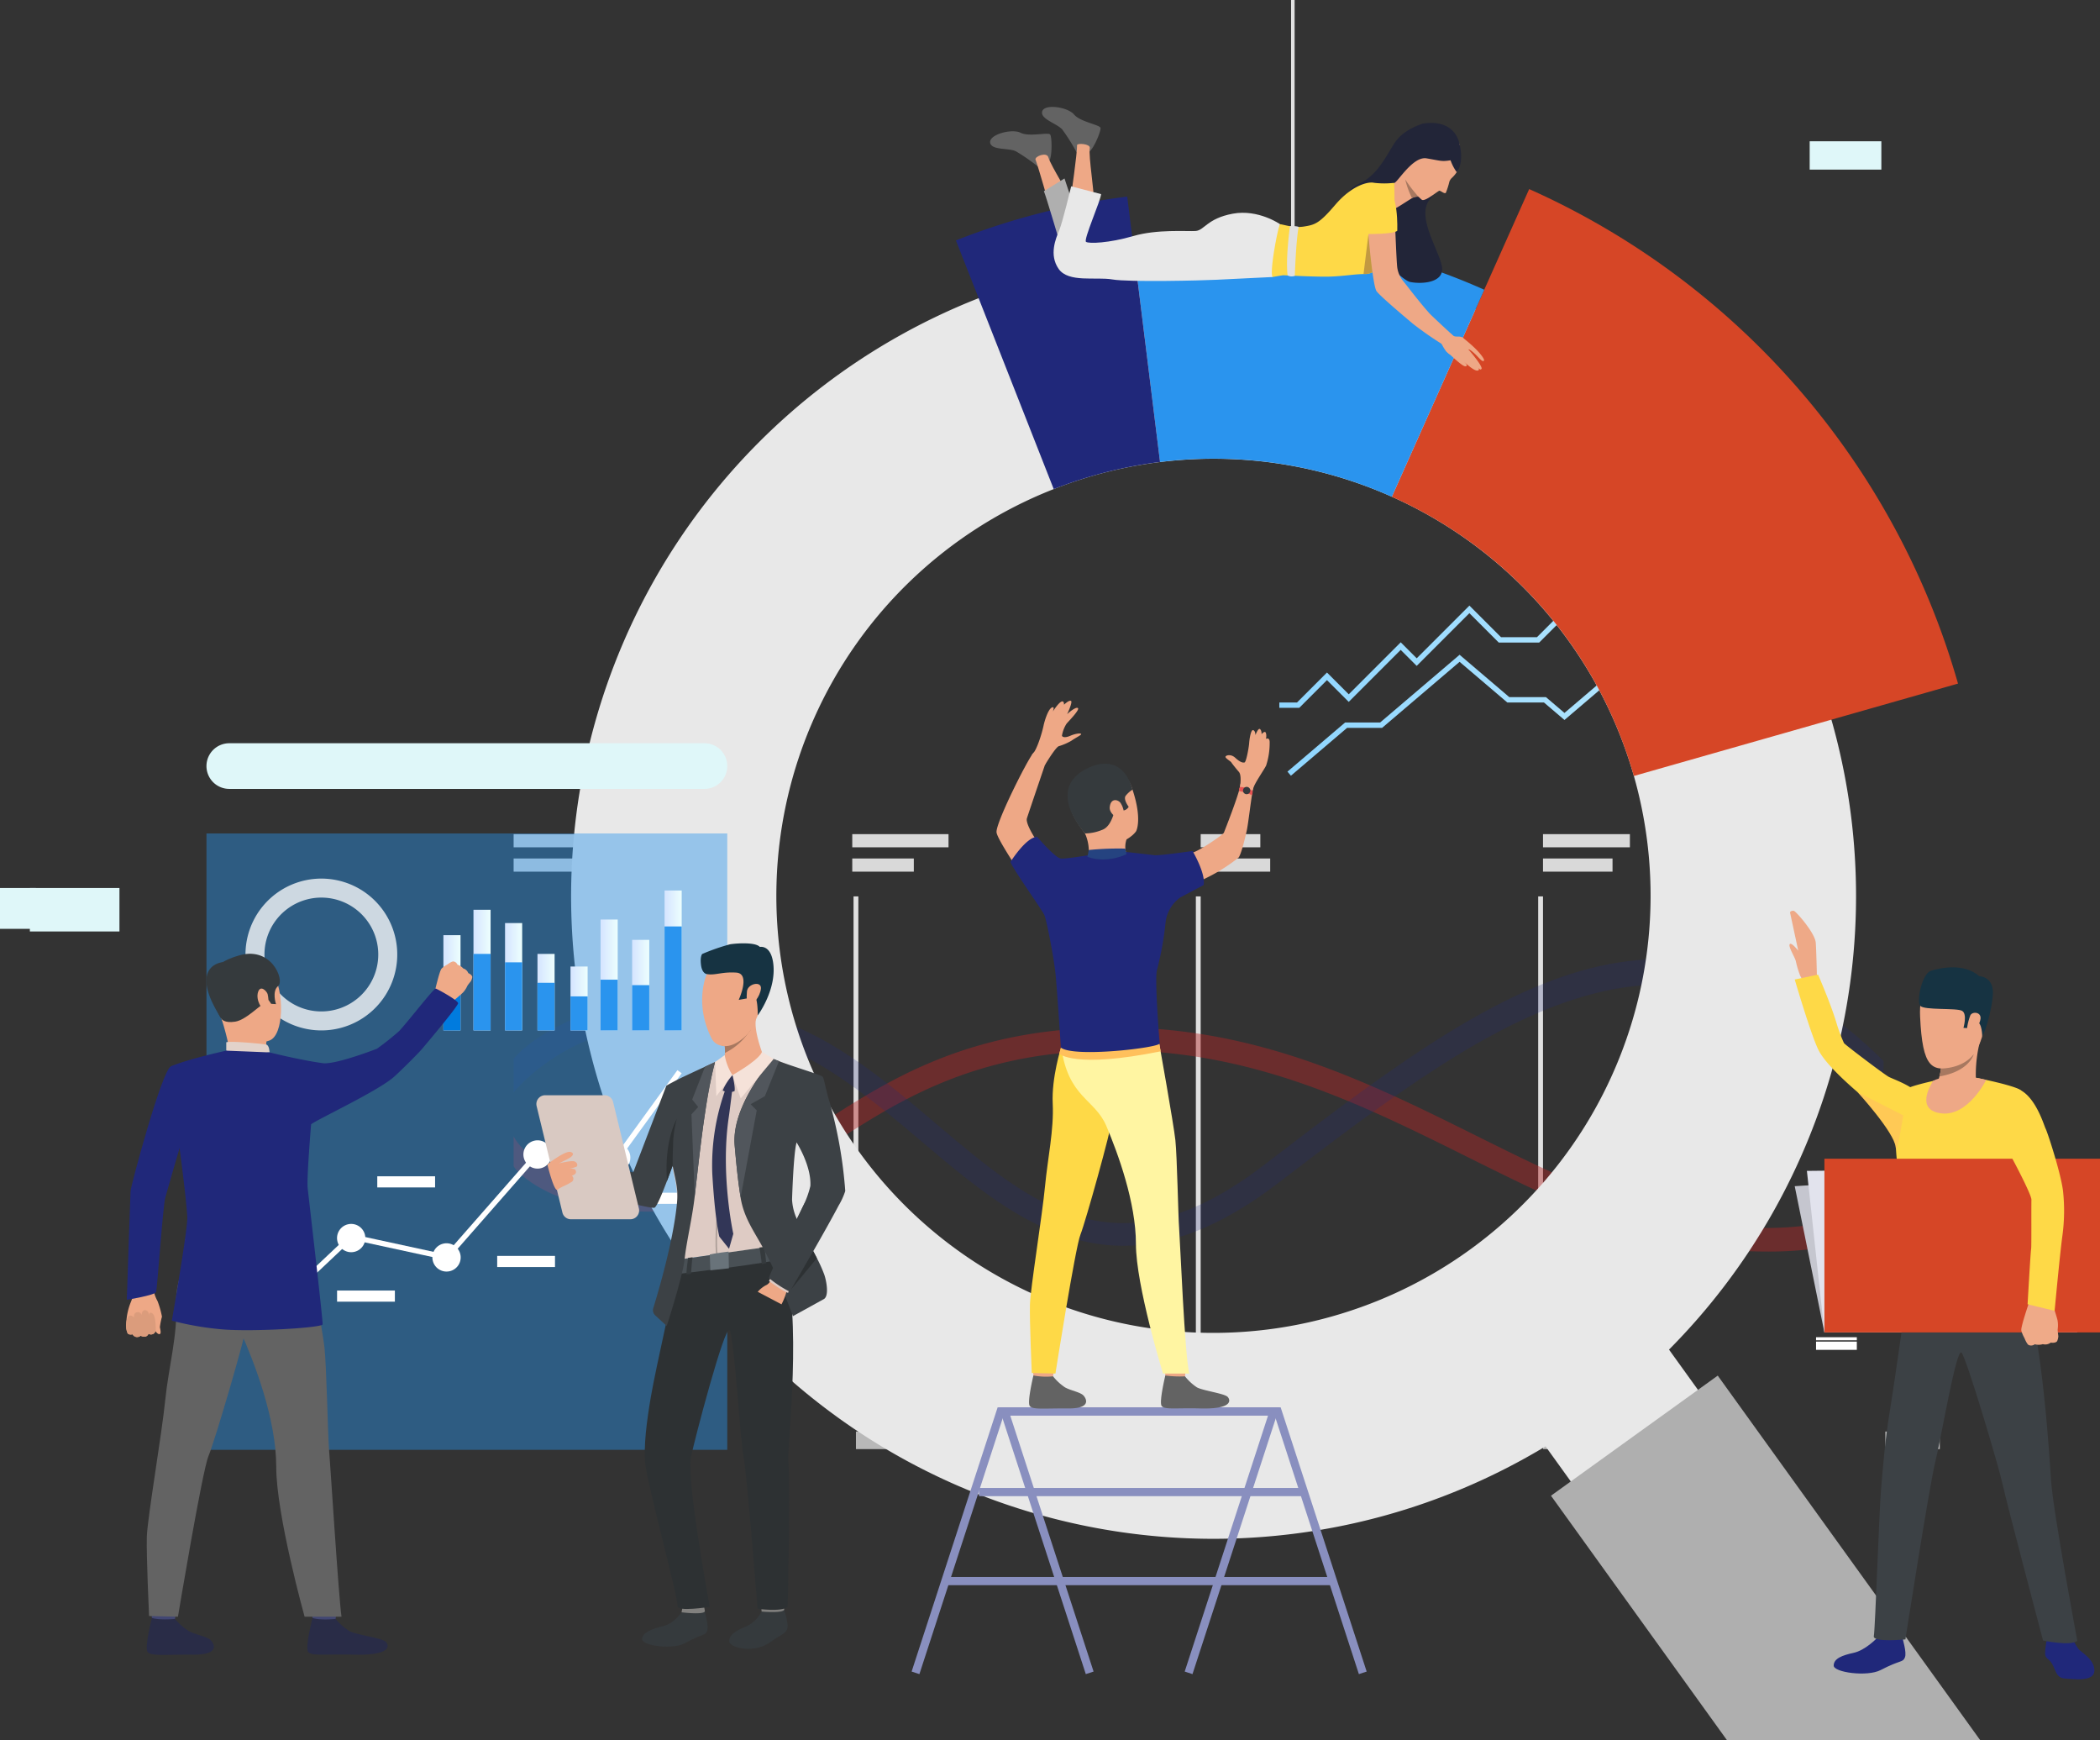 <svg xmlns="http://www.w3.org/2000/svg" xmlns:xlink="http://www.w3.org/1999/xlink" width="505" height="418.381" viewBox="0 0 505 418.381">
  <rect x="0" y="0" width="505" height="418.381" fill="#333333" stroke="none"/>
  <defs>
    <linearGradient id="linear-gradient" y1="0.5" x2="1" y2="0.5" gradientUnits="objectBoundingBox">
      <stop offset="0" stop-color="#8fd6ff"/>
      <stop offset="1" stop-color="#bfebfe"/>
    </linearGradient>
    <linearGradient id="linear-gradient-3" y1="0.5" x2="1" y2="0.5" gradientUnits="objectBoundingBox">
      <stop offset="0" stop-color="#d5e4ff"/>
      <stop offset="1" stop-color="#edfffe"/>
    </linearGradient>
  </defs>
  <g id="Grupo_83322" data-name="Grupo 83322" transform="translate(-810 -381.07)">
    <g id="Grupo_83173" data-name="Grupo 83173" transform="translate(0 -525.006)">
      <g id="Grupo_83000" data-name="Grupo 83000" transform="translate(933.514 1106.625)">
        <g id="Grupo_82995" data-name="Grupo 82995" transform="translate(81.742 14.969)">
          <rect id="Rectángulo_31855" data-name="Rectángulo 31855" width="1.158" height="121.469" fill="#e0e0e0"/>
        </g>
        <g id="Grupo_82996" data-name="Grupo 82996" transform="translate(164.063 14.969)">
          <rect id="Rectángulo_31856" data-name="Rectángulo 31856" width="1.158" height="121.469" fill="#e0e0e0"/>
        </g>
        <g id="Grupo_82997" data-name="Grupo 82997" transform="translate(246.383 14.969)">
          <rect id="Rectángulo_31857" data-name="Rectángulo 31857" width="1.158" height="121.469" fill="#e0e0e0"/>
        </g>
        <rect id="Rectángulo_31858" data-name="Rectángulo 31858" width="19.717" height="3.166" transform="translate(0 0.001)" fill="#d9d9d9"/>
        <rect id="Rectángulo_31859" data-name="Rectángulo 31859" width="27.969" height="3.166" transform="translate(0 5.854)" fill="#d9d9d9"/>
        <rect id="Rectángulo_31860" data-name="Rectángulo 31860" width="23.149" height="3.166" transform="translate(81.434 0.001)" fill="#d9d9d9"/>
        <rect id="Rectángulo_31861" data-name="Rectángulo 31861" width="14.802" height="3.166" transform="translate(81.434 5.854)" fill="#d9d9d9"/>
        <rect id="Rectángulo_31862" data-name="Rectángulo 31862" width="14.345" height="3.166" transform="translate(165.22 0.001)" fill="#d9d9d9"/>
        <rect id="Rectángulo_31863" data-name="Rectángulo 31863" width="16.719" height="3.166" transform="translate(165.22 5.854)" fill="#d9d9d9"/>
        <rect id="Rectángulo_31864" data-name="Rectángulo 31864" width="20.895" height="3.166" transform="translate(247.541 0.001)" fill="#d9d9d9"/>
        <rect id="Rectángulo_31865" data-name="Rectángulo 31865" width="16.72" height="3.166" transform="translate(247.541 5.854)" fill="#d9d9d9"/>
        <rect id="Rectángulo_31866" data-name="Rectángulo 31866" width="13.097" height="4.222" transform="translate(82.321 143.634)" fill="#b8b8b8"/>
        <rect id="Rectángulo_31867" data-name="Rectángulo 31867" width="13.097" height="4.222" transform="translate(165.22 143.634)" fill="#b8b8b8"/>
        <rect id="Rectángulo_31868" data-name="Rectángulo 31868" width="13.097" height="4.222" transform="translate(247.541 143.634)" fill="#b8b8b8"/>
        <rect id="Rectángulo_31869" data-name="Rectángulo 31869" width="13.097" height="4.222" transform="translate(329.862 143.634)" fill="#b8b8b8"/>
        <g id="Grupo_82998" data-name="Grupo 82998" transform="translate(0 46.461)" opacity="0.43">
          <path id="Trazado_142002" data-name="Trazado 142002" d="M1232.142,1234.686c-25.677,0-48-11.1-71.265-22.671-28.727-14.285-58.431-29.056-98.008-25.011-25.272,2.583-41.135,12.875-55.13,21.955-12.672,8.222-24.653,15.452-40.879,16.07-26.223,1-35.321-10.187-35.473-10.869v-7.177h0c.033.124,5.758,12.677,35.444,12.529,14.62-.074,25.41-7.075,37.9-15.181,14.519-9.42,30.976-20.1,57.573-22.815,41.164-4.207,71.6,10.926,101.026,25.56,30.794,15.313,60.179,29.673,97.336,17.214v5.9A83.906,83.906,0,0,1,1232.142,1234.686Z" transform="translate(-931.387 -1180.8)" fill="#b52426"/>
        </g>
        <g id="Grupo_82999" data-name="Grupo 82999" transform="translate(0 30.016)" opacity="0.22">
          <path id="Trazado_142003" data-name="Trazado 142003" d="M1078.02,1171.141c-18.953,0-33.984-12.746-48.7-25.223-11.158-9.461-22.735-19.133-36.1-23.9-40.783-14.561-61.648,12.027-61.834,12.261v-8.088c.22-.277,3.942-5.109,14.71-9.724,9.8-4.2,26.25-7.552,48.937.339,14.373,5,26.31,15.12,37.854,24.907,23.417,19.854,43.641,37,78.763,10.143,26.6-20.341,51.678-39.726,76.351-46.808,24.132-6.927,49.291-1.856,72.842,21.694l-.174,7.345c-50.026-50.246-92.621-18.412-145.667,22.152C1100.952,1166.98,1088.845,1171.14,1078.02,1171.141Z" transform="translate(-931.387 -1102.185)" fill="#20287a"/>
        </g>
      </g>
      <g id="Grupo_83001" data-name="Grupo 83001" transform="translate(1119.601 1040.879)">
        <path id="Trazado_142004" data-name="Trazado 142004" d="M1821.783,696.1l-.836-.981,13.867-11.814h8.422l19.109-16.279,11.951,10.181h8.813l4.454,3.8,13.84-11.79h7.025l29.124-24.811.835.981L1908.9,670.5h-7.025L1887.563,682.7l-4.929-4.2h-8.813l-11.477-9.777-18.634,15.875h-8.422Z" transform="translate(-1820.947 -644.403)" fill="url(#linear-gradient)"/>
      </g>
      <g id="Grupo_83002" data-name="Grupo 83002" transform="translate(1117.648 1027.037)">
        <path id="Trazado_142005" data-name="Trazado 142005" d="M1816.4,627.464h-4.792v-1.289h4.259l7.2-7.2,5.233,5.233,12.5-12.5,3.845,3.845,12.673-12.673,7.595,7.595h8.658l13.364-13.365h11.526l8.521-8.521h10.429l10.349-10.349.911.911-10.726,10.726h-10.43l-8.521,8.521h-11.526L1874.1,611.766h-9.726l-7.061-7.061-12.673,12.673-3.845-3.845-12.5,12.5-5.233-5.232Z" transform="translate(-1811.609 -578.243)" fill="url(#linear-gradient)"/>
      </g>
      <path id="Trazado_142006" data-name="Trazado 142006" d="M1300.407,403.521l-.023-.082a154.593,154.593,0,0,0-85.587-98.632h0a154.895,154.895,0,0,0-81.908-12.286c-.015,0-.035,0-.051.008l-.028-.008a153.967,153.967,0,0,0-37.487,9.58c-.023.008-.047.02-.07.027a154.488,154.488,0,1,0,136.392,276.023l6.49,9.013,30.582-22.022-7.382-10.252a154.668,154.668,0,0,0,39.078-151.369ZM1187.288,544.673A105.062,105.062,0,0,1,1113.377,348q1.5-.586,3.019-1.134a105.063,105.063,0,0,1,134.348,63.455q1.185,3.314,2.143,6.651A105.074,105.074,0,0,1,1187.288,544.673Z" transform="translate(-49.98 675.666)" fill="#e8e8e8"/>
      <g id="Grupo_83003" data-name="Grupo 83003" transform="translate(1144.702 951.531)">
        <path id="Trazado_142007" data-name="Trazado 142007" d="M2077.093,336.187l-30.453,8.677-47.5,13.537q-.956-3.337-2.143-6.651a104.746,104.746,0,0,0-56.061-60.483l20.11-45.034h0l2.115-4.739,10.808-24.2A186.207,186.207,0,0,1,2077.093,336.187Z" transform="translate(-1940.939 -217.289)" fill="#d64626"/>
      </g>
      <g id="Grupo_83004" data-name="Grupo 83004" transform="translate(1082.271 961.844)">
        <path id="Trazado_142008" data-name="Trazado 142008" d="M1727.157,280.487l-2.115,4.739-20.114,45.034a104.843,104.843,0,0,0-55.741-8.36l-6.057-48.96-.633-5.134a160.147,160.147,0,0,1,84.66,12.681Z" transform="translate(-1642.497 -266.597)" fill="#2a94ee"/>
      </g>
      <g id="Grupo_83005" data-name="Grupo 83005" transform="translate(1039.873 953.346)">
        <path id="Trazado_142009" data-name="Trazado 142009" d="M1488.906,289.764a105.378,105.378,0,0,0-22.547,5.388q-1.525.545-3.018,1.134l-18.058-45.9-5.466-13.893a168.557,168.557,0,0,1,41.167-10.53l.031.008,1.2,9.7.633,5.134Z" transform="translate(-1439.817 -225.962)" fill="#20287a"/>
      </g>
      <path id="Trazado_142010" data-name="Trazado 142010" d="M2227.12,1668.662h-60.9l-42.318-58.772,19.846-14.292,20.256-14.583,10.087,14.013Z" transform="translate(-940.929 -344.205)" fill="#afafaf"/>
      <g id="Grupo_83009" data-name="Grupo 83009" transform="translate(1048.098 906.076)">
        <g id="Grupo_83007" data-name="Grupo 83007" transform="translate(0 25.704)">
          <g id="Grupo_83006" data-name="Grupo 83006">
            <path id="Trazado_142011" data-name="Trazado 142011" d="M1547.122,133.8a46.594,46.594,0,0,0-3.443-5.478c-1.248-1.449-5.4-2.537-4.832-4.389s6.121-1.047,7.651.765,6.2,2.457,6.362,3.221-1.622,4.953-2.623,5.637S1547.122,133.8,1547.122,133.8Z" transform="translate(-1526.315 -122.876)" fill="#636363"/>
            <path id="Trazado_142012" data-name="Trazado 142012" d="M1490.616,159.372a44.835,44.835,0,0,0-5.3-3.669c-1.721-.834-5.959-.185-6.177-2.109s5.2-3.391,7.325-2.336,6.666-.208,7.118.43.478,5.189-.169,6.215S1490.616,159.372,1490.616,159.372Z" transform="translate(-1479.137 -145.042)" fill="#636363"/>
            <path id="Trazado_142013" data-name="Trazado 142013" d="M1571.95,178.236s1.561-10.671,1.49-12.522c-.021-.529,3.211-.332,3.06.684-.329,2.214,1.163,10.791.9,12.361S1571.817,179.225,1571.95,178.236Z" transform="translate(-1552.532 -156.528)" fill="#eea886"/>
            <path id="Trazado_142014" data-name="Trazado 142014" d="M1534.876,191.043s-2.924-10.361-3.605-12.084c-.3-.767,2.676-1.955,3.08-.587.634,2.146,5.352,9.442,5.738,10.986S1535.146,192,1534.876,191.043Z" transform="translate(-1520.348 -166.267)" fill="#eea886"/>
            <path id="Trazado_142015" data-name="Trazado 142015" d="M1544.594,219.87s-3.141-10.59-3.624-11.717l4.953-3.06s2.3,6.765,2.617,8.456S1544.594,219.87,1544.594,219.87Z" transform="translate(-1528.036 -187.894)" fill="#afafaf"/>
            <path id="Trazado_142016" data-name="Trazado 142016" d="M1903,141.985s-4.782,1.209-7.058,4.826-4.242,7.782-8.518,9.672a7.028,7.028,0,0,0-3.97,7.51c.333.751,13.468,15.516,16.334,16.087s8.232.174,7.658-3.62-6.2-11.955-3.041-16.072a21.826,21.826,0,0,0,3.952-7.91Z" transform="translate(-1798.778 -137.988)" fill="#222538"/>
            <path id="Trazado_142017" data-name="Trazado 142017" d="M1949.476,196.871a1.846,1.846,0,0,0-.374-.068,2.724,2.724,0,0,0-1.118.134,2.563,2.563,0,0,0-.437.218c-1.137.67-3.826,2.488-4.189,2.531-.42.05-.065-6.224-.065-6.224a14.668,14.668,0,0,0,1.612-4.2C1945.083,187.594,1949.476,196.871,1949.476,196.871Z" transform="translate(-1846.084 -175.216)" fill="#eea886"/>
            <path id="Trazado_142018" data-name="Trazado 142018" d="M1606.6,223.26s-5.255-3.684-11.415-2.537-6.825,4.028-8.939,4.158-9.18-.474-14.979,1.218-10.69,1.872-11.354,1.389,3.624-10.147,3.624-11.475l-7.187-1.872s-2.054,8.576-2.859,10.509c-.861,2.067-2.516,5.959-.161,9.342s8.939,1.858,12.925,2.54,21.828.245,24.944.078c3.382-.181,13.589-.664,13.589-.664Z" transform="translate(-1536.851 -195.048)" fill="#e8e8e8"/>
            <path id="Trazado_142019" data-name="Trazado 142019" d="M1965.583,154.312s.336,5.191-.817,6.748a7.364,7.364,0,0,1-.984,1.144,2.282,2.282,0,0,0-.657.951,18.236,18.236,0,0,1-.859,2.7c-.309.327-1.206-.5-1.53-.507s-3.486,2.727-4.242,2.169-5.369-5.24-4.982-8.449,1.8-8,7-7.971S1965.186,153.021,1965.583,154.312Z" transform="translate(-1852.678 -145.196)" fill="#eea886"/>
            <path id="Trazado_142020" data-name="Trazado 142020" d="M1832.455,225.505a23.118,23.118,0,0,1-4.1,5.032,4.383,4.383,0,0,1-2.583,1.249q-.374,0-.727.01c-2.4.065-4.246.433-7.487.595-3.367.168-11.536-.3-11.777-.3s-2.6.423-2.6.423c-.845-1.027,1.389-12.623,1.812-12.683s3.141.966,5.738.543,3.624-.664,7.49-5.194,7.731-5.677,9.361-5.315a20.539,20.539,0,0,0,4.872,0S1832.6,225.2,1832.455,225.505Z" transform="translate(-1735.245 -191.616)" fill="#fed947"/>
            <path id="Trazado_142021" data-name="Trazado 142021" d="M1956.967,150.234a11.513,11.513,0,0,0,1.481,2.854s1.868-1.976.668-6.851-5.725-5.333-8.646-4.838c-3.637.616-7.3,12.921-7.109,14.119s4.263-6.359,7.834-5.751S1954.793,150.574,1956.967,150.234Z" transform="translate(-1846.244 -137.401)" fill="#222538"/>
            <path id="Trazado_142022" data-name="Trazado 142022" d="M1959.544,210.416a2.769,2.769,0,0,0-1.12.146,2.272,2.272,0,0,0-.446.2,20.732,20.732,0,0,1-1.635-4.5A31.232,31.232,0,0,0,1959.544,210.416Z" transform="translate(-1856.517 -188.819)" fill="#a77860"/>
            <path id="Trazado_142023" data-name="Trazado 142023" d="M1911.714,277.351a4.384,4.384,0,0,1-2.583,1.249q-.373,0-.727.01l1.185-9.613Z" transform="translate(-1818.606 -238.43)" fill="#c29941"/>
            <path id="Trazado_142024" data-name="Trazado 142024" d="M1934.747,286.508l-2.318,2.109a81.369,81.369,0,0,1-7.977-5.5c-1.011-.861-7.755-6.5-8.68-7.787s-2.117-14.572-2-15.18,5.863-.909,6.514.5c0,0,.3,7.577.454,8.846a6.573,6.573,0,0,0,1.5,3.482c1.2,1.477,3.768,4.906,6.25,7.679C1929.087,281.313,1933.982,285.849,1934.747,286.508Z" transform="translate(-1822.847 -231.033)" fill="#eea886"/>
            <path id="Trazado_142025" data-name="Trazado 142025" d="M1919.588,227.564s.363-10.09-2.919-9.966c-4.149.158-4.772,5.235-4.208,10.751C1912.461,228.35,1918.662,228.41,1919.588,227.564Z" transform="translate(-1821.674 -197.783)" fill="#fed947"/>
            <path id="Trazado_142026" data-name="Trazado 142026" d="M1998.793,383.257a1.719,1.719,0,0,0,.756.637c.772.261,1.914-.241,2.478.77s-2.157,3.539-2.887,3.693-1.9-.984-2.817-3.228S1998.793,383.257,1998.793,383.257Z" transform="translate(-1888.009 -328.77)" fill="#eea886"/>
            <path id="Trazado_142027" data-name="Trazado 142027" d="M2006.969,388.565a35.288,35.288,0,0,1,2.791,2.412c1.231,1.19,2.483,2.752,2.167,3.047-.431.4-1.271-.938-2.57-2.04-1.2-1.014-1.128-.623-1.128-.623s-.013-.112,1.078,1.235c1.173,1.449,2.384,3.17,2.023,3.418-.227.156-.237.2-.749-.263.238.325.182.432.056.538-.655.548-2.71-1.328-3.525-2.073.623.576,1.019,1.063.386,1.137-.724.085-3.511-2.693-4.6-3.6C2001.7,390.773,2006.969,388.565,2006.969,388.565Z" transform="translate(-1893.19 -332.986)" fill="#eea886"/>
          </g>
          <path id="Trazado_142028" data-name="Trazado 142028" d="M1821.152,259.883s-1.108,7.941-.562,11.847a2.007,2.007,0,0,0,1.727.082s.287-8.668.931-11.745C1823.248,260.067,1822.894,259.8,1821.152,259.883Z" transform="translate(-1749.042 -231.21)" fill="#e0e0e0"/>
        </g>
        <g id="Grupo_83008" data-name="Grupo 83008" transform="translate(72.372 -0.001)">
          <rect id="Rectángulo_31870" data-name="Rectángulo 31870" width="0.857" height="60.383" fill="#e0e0e0"/>
        </g>
      </g>
      <g id="Grupo_83010" data-name="Grupo 83010" transform="translate(1246.717 1212.557)">
        <rect id="Rectángulo_31871" data-name="Rectángulo 31871" width="16.623" height="1.165" transform="translate(24.432 7.447) rotate(180)" fill="#fff"/>
        <rect id="Rectángulo_31872" data-name="Rectángulo 31872" width="16.623" height="4.899" transform="translate(24.432 13.377) rotate(180)" fill="#fff"/>
        <rect id="Rectángulo_31873" data-name="Rectángulo 31873" width="9.807" height="0.732" transform="translate(9.807 15.756) rotate(180)" fill="#fff"/>
        <rect id="Rectángulo_31874" data-name="Rectángulo 31874" width="9.807" height="1.983" transform="translate(9.807 18.059) rotate(180)" fill="#fff"/>
        <rect id="Rectángulo_31875" data-name="Rectángulo 31875" width="0.732" height="13.726" transform="translate(27.894 13.727) rotate(180)" fill="#fff"/>
      </g>
      <rect id="Rectángulo_31876" data-name="Rectángulo 31876" width="21.544" height="10.452" transform="translate(817.181 1119.574)" fill="#dff7f9"/>
      <rect id="Rectángulo_31877" data-name="Rectángulo 31877" width="8.618" height="9.82" transform="translate(810 1119.574)" fill="#dff7f9"/>
      <rect id="Rectángulo_31878" data-name="Rectángulo 31878" width="17.235" height="6.814" transform="translate(1245.186 940.041)" fill="#dff7f9"/>
      <g id="Grupo_83015" data-name="Grupo 83015" transform="translate(1240.32 1125.059)">
        <path id="Trazado_142029" data-name="Trazado 142029" d="M2404.1,1346.9l67.561-4.344.371,39.5h-60.8Z" transform="translate(-2402.833 -1280.691)" fill="#c5c6cf"/>
        <path id="Trazado_142030" data-name="Trazado 142030" d="M2418.09,1343.22l64.635-.665.371,39.5h-60.8Z" transform="translate(-2413.893 -1280.691)" fill="#e2e3ed"/>
        <g id="Grupo_83011" data-name="Grupo 83011" transform="translate(0 -0.001)">
          <path id="Trazado_142031" data-name="Trazado 142031" d="M2413.195,1122.686s1.537,1.691,2.141.947,1.292-1.8,1.292-1.8Z" transform="translate(-2410.022 -1106.14)" fill="#eea987"/>
          <path id="Trazado_142032" data-name="Trazado 142032" d="M2398.167,1047.208l1.977,9.193c-.608-.749-1.676-1.944-2.022-1.589-.495.507,1.155,3.016,1.438,4.1a23.689,23.689,0,0,0,1.026,3.448l.747,1.5,3.3-1.351s-.153-6.553-.278-8.029c-.2-2.4-4.818-7.6-5.266-7.65C2398.283,1046.733,2398.167,1047.208,2398.167,1047.208Z" transform="translate(-2398.029 -1046.817)" fill="#eea987"/>
        </g>
        <path id="Trazado_142033" data-name="Trazado 142033" d="M2698.168,1880.385a15.357,15.357,0,0,0,1.714,3.13c.784.888,3.786,2.476,3.8,5.115.018,2.861-5.06,2.067-7.046,1.963s-2.137-1.633-2.973-3.253-1.679-1.346-1.836-2.653a16.643,16.643,0,0,1,.641-4.232Z" transform="translate(-2630.352 -1706.012)" fill="#20287a"/>
        <g id="Grupo_83012" data-name="Grupo 83012" transform="translate(10.64 174.373)">
          <path id="Trazado_142034" data-name="Trazado 142034" d="M2459.259,1880.9s-2.766,2.905-5.575,3.514-4.773,1.385-4.794,3.052,8.082,2.766,11.3,1.085c4.8-2.508,5.284-1.752,5.816-3.006s-.639-4.606-.6-5C2465.441,1880.045,2459.259,1880.9,2459.259,1880.9Z" transform="translate(-2448.89 -1880.385)" fill="#20287a"/>
        </g>
        <g id="Grupo_83013" data-name="Grupo 83013" transform="translate(20.277 84.963)">
          <path id="Trazado_142035" data-name="Trazado 142035" d="M2503.072,1459.013s-2.906,21.107-4.092,28.242c-1.388,8.342-1.858,15.236-2.245,19.553-.487,5.431-1.42,33.988-1.761,35.576s7.6.8,7.6.8,5.762-37.03,7.212-42.814c1.35-5.386,5.063-27.589,6.294-26.118s8.966,27.448,9.878,31.7,9.708,37.5,9.708,37.5,6.575,1.412,8.247.081c0,0-5.737-30.551-6.318-38.515-.222-3.035-2.02-36.181-7.152-49.609C2527.731,1448.307,2503.072,1459.013,2503.072,1459.013Z" transform="translate(-2494.962 -1452.974)" fill="#3c4145"/>
        </g>
        <path id="Trazado_142036" data-name="Trazado 142036" d="M2531.2,1238.891s-7.688,1.59-8.6,2.4c-.99.86-2.737,9.281-2.842,11.627a90.55,90.55,0,0,0,1.918,15.794c.99,3.649.765,22.695.321,25.691,0,0,15.423,3.016,30.645,1.036,0,0-2.631-16.541-2.022-21.541.78-6.406,2.659-21.165,2.659-21.165s-2.033-9.937-3.389-11.084-10.777-3.013-10.777-3.013Z" transform="translate(-2494.285 -1198.509)" fill="#fed947"/>
        <path id="Trazado_142037" data-name="Trazado 142037" d="M2556.8,1124.553s-9.248-3.422-8.67,8.869,2.746,13.54,8.83,11.824,6.594-9.474,7.387-13.206S2559.826,1125.089,2556.8,1124.553Z" transform="translate(-2516.711 -1107.945)" fill="#eea886"/>
        <path id="Trazado_142038" data-name="Trazado 142038" d="M2567.2,1200.31s4.805,3.9,9.434-2.2a32.692,32.692,0,0,1,1.212-9.569c1.416-4.621-9.685,6.162-9.685,6.162.117.082.139.544.072,1.188a13.063,13.063,0,0,1-.356,1.91C2567.474,1199.343,2567.568,1199.069,2567.2,1200.31Z" transform="translate(-2531.813 -1157.982)" fill="#eea886"/>
        <path id="Trazado_142039" data-name="Trazado 142039" d="M2562.112,1128.379s.026-3.284-1.339-3.586-2.069,1.6-2.069,1.6l-1.1-.059s.983-3.327-.319-4.09-9.089-.092-10.066-1.213.44-7.773,2.565-8.426,7.928-1.977,11.614,1.3c0,0,3.3.022,3.294,3.978C2564.687,1120.5,2563.223,1126.6,2562.112,1128.379Z" transform="translate(-2515.761 -1098.189)" fill="#163342"/>
        <path id="Trazado_142040" data-name="Trazado 142040" d="M2570.438,1216.948c7.169-1.205,8.241-5.282,8.256-5.346-2.787,3.594-7.9,3.436-7.9,3.436A13.1,13.1,0,0,1,2570.438,1216.948Z" transform="translate(-2534.371 -1177.131)" fill="#a77860"/>
        <path id="Trazado_142041" data-name="Trazado 142041" d="M2602.851,1164.716c.408-1.083,2.715-.946,2.479.771s-2.143,4.361-2.908,3.865S2602.288,1166.21,2602.851,1164.716Z" transform="translate(-2559.385 -1139.506)" fill="#eea886"/>
        <path id="Trazado_142042" data-name="Trazado 142042" d="M2569.74,1237.681s-4.336,8.765-10.72,8.056-2.683-6.825-2.073-7.8C2556.948,1237.936,2560.778,1235.478,2569.74,1237.681Z" transform="translate(-2522.423 -1197.029)" fill="#eea886"/>
        <g id="Grupo_83014" data-name="Grupo 83014" transform="translate(1.271 15.343)">
          <path id="Trazado_142043" data-name="Trazado 142043" d="M2409.87,1138.4c-1.8-3.509-5.766-17.06-5.766-17.06l5.61-1.173s2.985,6.819,4.405,11.538a38.512,38.512,0,0,0,1.827,4.921c.207.363,9.763,7.6,10.8,8.133s5.043,1.918,6.956,3.862a4.715,4.715,0,0,1,.982,4.6c-4.058,5.219-11.552-1.567-11.552-1.567S2412.4,1143.316,2409.87,1138.4Z" transform="translate(-2404.104 -1120.166)" fill="#fed947"/>
        </g>
        <path id="Trazado_142044" data-name="Trazado 142044" d="M2476.389,1255.288s8.854,9.669,9.159,13.252c.218,2.557,1.813-7.69,1.813-7.69Z" transform="translate(-2459.997 -1211.678)" fill="#ffc955"/>
        <path id="Trazado_142124" data-name="Trazado 142124" d="M0,0H66.274V41.758H0Z" transform="translate(74.68 101.362) rotate(180)" fill="#d64626"/>
        <path id="Trazado_142045" data-name="Trazado 142045" d="M2673.16,1506.31a3.776,3.776,0,0,0,.288-1.169s-.1-.728-.146-1.25a3.47,3.47,0,0,1-.016-.4,6.9,6.9,0,0,0-.034-2.2c-.215-.955-1.319-4.254-1.319-4.254l-2.978.443-2.588-.351s-1.928,5.629-1.83,6.543a2.182,2.182,0,0,0,.042.259,8.738,8.738,0,0,0,.726,1.661c.048.144.623,1.541,1.054,1.675a1.476,1.476,0,0,0,1.421-.2,3.529,3.529,0,0,0,1.939-.03,2.192,2.192,0,0,0,1.9-.369S2672.758,1506.866,2673.16,1506.31Z" transform="translate(-2608.784 -1402.85)" fill="#efaa88"/>
        <path id="Trazado_142046" data-name="Trazado 142046" d="M2637.687,1250.568c-1.008.391-2.076,2.83-1.282,7.615a20.617,20.617,0,0,0,3.228,8.525c.681,1.2,4.892,9.2,4.876,10.38-.041,3.081.031,11.213-.067,11.836-.166,1.063-.853,13.316-.853,13.316l6.5,1.575s1.282-13.818,1.862-17.995a44.337,44.337,0,0,0,.155-10.853c-.559-4.419-3.76-14.186-4.189-14.964S2644.353,1247.987,2637.687,1250.568Z" transform="translate(-2586.321 -1207.642)" fill="#fed947"/>
      </g>
      <rect id="Rectángulo_31881" data-name="Rectángulo 31881" width="125.243" height="148.189" transform="translate(859.65 1106.461)" fill="#2a94ee" opacity="0.426"/>
      <g id="Grupo_83018" data-name="Grupo 83018" transform="translate(869.026 1117.309)" opacity="0.76">
        <g id="Grupo_83017" data-name="Grupo 83017" transform="translate(0 -0.001)">
          <g id="Grupo_83016" data-name="Grupo 83016">
            <path id="Trazado_142047" data-name="Trazado 142047" d="M658.549,1021.869a18.249,18.249,0,1,0-34.367,12.291c.138.386.288.767.449,1.138a18.25,18.25,0,0,0,33.918-13.429ZM645.972,1040.9a13.668,13.668,0,0,1-17.154-7.423q-.181-.418-.337-.853a13.683,13.683,0,1,1,17.491,8.276Z" transform="translate(-623.11 -1009.76)" fill="#fff"/>
          </g>
        </g>
      </g>
      <path id="Rectángulo_31882" data-name="Rectángulo 31882" d="M5.488,0H119.755a5.488,5.488,0,0,1,5.488,5.488v0a5.489,5.489,0,0,1-5.489,5.489H5.488A5.488,5.488,0,0,1,0,5.488v0A5.488,5.488,0,0,1,5.488,0Z" transform="translate(859.65 1084.771)" fill="#dff7f9"/>
      <g id="Grupo_83035" data-name="Grupo 83035" transform="translate(871.678 1163.371)">
        <g id="Grupo_83022" data-name="Grupo 83022" transform="translate(0 0)">
          <g id="Grupo_83021" data-name="Grupo 83021">
            <g id="Grupo_83020" data-name="Grupo 83020">
              <g id="Grupo_83019" data-name="Grupo 83019">
                <path id="Trazado_142048" data-name="Trazado 142048" d="M703.662,1250.661l19.131,1.079,15.249-21.035-1.031-.747-14.841,20.471-19.056-1.075-21.849,24.917-22.874-4.957-22.6,21.326.874.926,22.114-20.865,22.952,4.973Z" transform="translate(-635.788 -1229.959)" fill="#fff"/>
              </g>
            </g>
          </g>
        </g>
        <g id="Grupo_83025" data-name="Grupo 83025" transform="translate(42.311 41.619)">
          <g id="Grupo_83024" data-name="Grupo 83024">
            <g id="Grupo_83023" data-name="Grupo 83023">
              <path id="Trazado_142049" data-name="Trazado 142049" d="M844.766,1431.586a3.4,3.4,0,1,1-4.037-2.6A3.4,3.4,0,0,1,844.766,1431.586Z" transform="translate(-838.051 -1428.908)" fill="#fff"/>
            </g>
          </g>
        </g>
        <g id="Grupo_83028" data-name="Grupo 83028" transform="translate(64.196 16.868)">
          <g id="Grupo_83027" data-name="Grupo 83027">
            <g id="Grupo_83026" data-name="Grupo 83026">
              <path id="Trazado_142050" data-name="Trazado 142050" d="M949.385,1313.27a3.4,3.4,0,1,1-4.037-2.6A3.395,3.395,0,0,1,949.385,1313.27Z" transform="translate(-942.67 -1310.593)" fill="#fff"/>
            </g>
          </g>
        </g>
        <g id="Grupo_83031" data-name="Grupo 83031" transform="translate(83.113 17.625)">
          <g id="Grupo_83030" data-name="Grupo 83030">
            <g id="Grupo_83029" data-name="Grupo 83029">
              <path id="Trazado_142051" data-name="Trazado 142051" d="M1039.812,1316.891a3.4,3.4,0,1,1-4.037-2.6A3.4,3.4,0,0,1,1039.812,1316.891Z" transform="translate(-1033.097 -1314.213)" fill="#fff"/>
            </g>
          </g>
        </g>
        <g id="Grupo_83034" data-name="Grupo 83034" transform="translate(19.38 36.968)">
          <g id="Grupo_83033" data-name="Grupo 83033">
            <g id="Grupo_83032" data-name="Grupo 83032">
              <path id="Trazado_142052" data-name="Trazado 142052" d="M735.146,1409.354a3.4,3.4,0,1,1-4.037-2.6A3.4,3.4,0,0,1,735.146,1409.354Z" transform="translate(-728.431 -1406.677)" fill="#fff"/>
            </g>
          </g>
        </g>
      </g>
      <g id="Grupo_83036" data-name="Grupo 83036" transform="translate(891.058 1216.357)">
        <rect id="Rectángulo_31883" data-name="Rectángulo 31883" width="13.901" height="2.677" transform="translate(0 -0.001)" fill="#fff"/>
      </g>
      <g id="Grupo_83037" data-name="Grupo 83037" transform="translate(900.726 1188.887)">
        <rect id="Rectángulo_31884" data-name="Rectángulo 31884" width="13.901" height="2.677" transform="translate(0 0)" fill="#fff"/>
      </g>
      <g id="Grupo_83038" data-name="Grupo 83038" transform="translate(929.562 1208.029)">
        <rect id="Rectángulo_31885" data-name="Rectángulo 31885" width="13.901" height="2.677" transform="translate(0 0)" fill="#fff"/>
      </g>
      <g id="Grupo_83039" data-name="Grupo 83039" transform="translate(942.03 1170.436)">
        <rect id="Rectángulo_31886" data-name="Rectángulo 31886" width="13.901" height="2.677" transform="translate(0 0.001)" fill="#fff"/>
      </g>
      <g id="Grupo_83040" data-name="Grupo 83040" transform="translate(962.22 1192.838)">
        <rect id="Rectángulo_31887" data-name="Rectángulo 31887" width="13.901" height="2.677" transform="translate(0 -0.001)" fill="#fff"/>
      </g>
      <g id="Grupo_83049" data-name="Grupo 83049" transform="translate(916.626 1124.809)">
        <g id="Grupo_83041" data-name="Grupo 83041" transform="translate(0 6.107)">
          <rect id="Rectángulo_31888" data-name="Rectángulo 31888" width="4.12" height="22.902" fill="url(#linear-gradient-3)"/>
        </g>
        <g id="Grupo_83042" data-name="Grupo 83042" transform="translate(7.233 0.001)">
          <rect id="Rectángulo_31889" data-name="Rectángulo 31889" width="4.12" height="29.008" fill="url(#linear-gradient-3)"/>
        </g>
        <g id="Grupo_83043" data-name="Grupo 83043" transform="translate(14.824 3.195)">
          <rect id="Rectángulo_31890" data-name="Rectángulo 31890" width="4.12" height="25.813" fill="url(#linear-gradient-3)"/>
        </g>
        <g id="Grupo_83044" data-name="Grupo 83044" transform="translate(22.623 10.611)">
          <rect id="Rectángulo_31891" data-name="Rectángulo 31891" width="4.12" height="18.397" fill="url(#linear-gradient-3)"/>
        </g>
        <g id="Grupo_83045" data-name="Grupo 83045" transform="translate(0 14.484)">
          <rect id="Rectángulo_31892" data-name="Rectángulo 31892" width="4.12" height="14.525" fill="#007bde"/>
        </g>
        <g id="Grupo_83046" data-name="Grupo 83046" transform="translate(7.233 10.611)">
          <rect id="Rectángulo_31893" data-name="Rectángulo 31893" width="4.12" height="18.397" fill="#2a94ee"/>
        </g>
        <g id="Grupo_83047" data-name="Grupo 83047" transform="translate(14.824 12.637)">
          <rect id="Rectángulo_31894" data-name="Rectángulo 31894" width="4.12" height="16.372" fill="#2a94ee"/>
        </g>
        <g id="Grupo_83048" data-name="Grupo 83048" transform="translate(22.623 17.558)">
          <rect id="Rectángulo_31895" data-name="Rectángulo 31895" width="4.12" height="11.451" fill="#2a94ee"/>
        </g>
      </g>
      <g id="Grupo_83058" data-name="Grupo 83058" transform="translate(947.188 1120.178)">
        <g id="Grupo_83050" data-name="Grupo 83050" transform="translate(0 18.275)">
          <rect id="Rectángulo_31896" data-name="Rectángulo 31896" width="4.12" height="15.365" fill="url(#linear-gradient-3)"/>
        </g>
        <g id="Grupo_83051" data-name="Grupo 83051" transform="translate(7.233 6.974)">
          <rect id="Rectángulo_31897" data-name="Rectángulo 31897" width="4.12" height="26.666" fill="url(#linear-gradient-3)"/>
        </g>
        <g id="Grupo_83052" data-name="Grupo 83052" transform="translate(14.824 11.865)">
          <rect id="Rectángulo_31898" data-name="Rectángulo 31898" width="4.12" height="21.775" fill="url(#linear-gradient-3)"/>
        </g>
        <g id="Grupo_83053" data-name="Grupo 83053" transform="translate(22.623 0.001)">
          <rect id="Rectángulo_31899" data-name="Rectángulo 31899" width="4.12" height="33.639" fill="url(#linear-gradient-3)"/>
        </g>
        <g id="Grupo_83054" data-name="Grupo 83054" transform="translate(0 25.454)">
          <rect id="Rectángulo_31900" data-name="Rectángulo 31900" width="4.12" height="8.186" fill="#2a94ee"/>
        </g>
        <g id="Grupo_83055" data-name="Grupo 83055" transform="translate(7.233 21.44)">
          <rect id="Rectángulo_31901" data-name="Rectángulo 31901" width="4.12" height="12.2" fill="#2a94ee"/>
        </g>
        <g id="Grupo_83056" data-name="Grupo 83056" transform="translate(14.824 22.753)">
          <rect id="Rectángulo_31902" data-name="Rectángulo 31902" width="4.12" height="10.887" fill="#2a94ee"/>
        </g>
        <g id="Grupo_83057" data-name="Grupo 83057" transform="translate(22.623 8.639)">
          <rect id="Rectángulo_31903" data-name="Rectángulo 31903" width="4.12" height="25.001" fill="#2a94ee"/>
        </g>
      </g>
      <g id="Grupo_83096" data-name="Grupo 83096" transform="translate(840.285 1135.387)">
        <g id="Grupo_83061" data-name="Grupo 83061" transform="translate(0.049 78.595)">
          <g id="Grupo_83060" data-name="Grupo 83060">
            <g id="Grupo_83059" data-name="Grupo 83059">
              <path id="Trazado_142053" data-name="Trazado 142053" d="M491.9,1472.651a5.554,5.554,0,0,1,.72,1.9,9.133,9.133,0,0,0,.88,2.249,21.394,21.394,0,0,1,1.069,3.749,17.3,17.3,0,0,0-.5,2.51c.085.543.4,1.619-.092,1.69s-1.04-.81-1.04-.81a.717.717,0,0,1-.366.691,1.209,1.209,0,0,1-1.227.044s-.3.55-.667.624a1.51,1.51,0,0,1-1.22-.165,1.478,1.478,0,0,1-.927.3,1.216,1.216,0,0,1-1.028-.639s-.917.185-1.182-.242a4.1,4.1,0,0,1-.33-1.271,14.8,14.8,0,0,1,1.162-6.407,5.677,5.677,0,0,0-.3-4.977Z" transform="translate(-485.953 -1471.896)" fill="#eea886"/>
            </g>
          </g>
        </g>
        <g id="Grupo_83063" data-name="Grupo 83063" transform="translate(0 85.686)">
          <g id="Grupo_83062" data-name="Grupo 83062">
            <path id="Trazado_142054" data-name="Trazado 142054" d="M492.878,1510.419s.082-3.14-.745-3.808-.92.465-.92.465.112-1.12-.791-1.271-.941,1.179-.941,1.179a.873.873,0,0,0-1.1-.686c-.949.177-.723,1.279-.723,1.279s-.906-1.081-1.494-.042a4.625,4.625,0,0,0-.036,3.823s.28.475,1.182.242a1.247,1.247,0,0,0,1.955.341s1.383.761,1.887-.459A1.145,1.145,0,0,0,492.878,1510.419Z" transform="translate(-485.718 -1505.793)" fill="#db9c7c"/>
          </g>
        </g>
        <path id="Trazado_142055" data-name="Trazado 142055" d="M503.151,1231.543s-5.375,17.915-7.191,24.524c-.57,2.073-1.948,21.865-2.192,22.662s-7.061,1.889-7.061,1.889.826-24.76.9-26.111,7.523-29,9.688-29.987c1.622-.739,2.479-.128,4.523,1.39C504.69,1228.04,503.151,1231.543,503.151,1231.543Z" transform="translate(-486.5 -1197.425)" fill="#20287a"/>
        <path id="Trazado_142056" data-name="Trazado 142056" d="M849.645,1108.758a3.216,3.216,0,0,1-.317.975s-.4.48-.668.839a3.009,3.009,0,0,0-.193.285,5.869,5.869,0,0,1-1.017,1.58c-.585.594-2.868,2.484-2.868,2.484l-1.956-1.66-2.03-.91s1.137-4.941,1.619-5.558a1.946,1.946,0,0,1,.147-.168,7.516,7.516,0,0,1,1.273-.876c.1-.082,1.144-.835,1.516-.737a1.257,1.257,0,0,1,.938.782,3.01,3.01,0,0,1,1.39.895,1.867,1.867,0,0,1,1.209,1.122S849.6,1108.175,849.645,1108.758Z" transform="translate(-766.359 -1103.158)" fill="#efaa88"/>
        <g id="Grupo_83065" data-name="Grupo 83065" transform="translate(42.312 34.435)">
          <g id="Grupo_83064" data-name="Grupo 83064">
            <path id="Trazado_142057" data-name="Trazado 142057" d="M691.039,1265.277l1.389-.514s-1.732-4.066-2.488-3.967a18.81,18.81,0,0,0-1.958.4Z" transform="translate(-687.982 -1260.794)" fill="#ead8cf"/>
          </g>
        </g>
        <g id="Grupo_83067" data-name="Grupo 83067" transform="translate(36.806 34.163)">
          <g id="Grupo_83066" data-name="Grupo 83066">
            <path id="Trazado_142058" data-name="Trazado 142058" d="M670.541,1264.951c-.178-.132-2.952-5.455-2.952-5.455l-5.928.806,3.2,6.3Z" transform="translate(-661.661 -1259.496)" fill="#da9b5b"/>
          </g>
        </g>
        <g id="Grupo_83069" data-name="Grupo 83069" transform="translate(5.851 156.001)">
          <g id="Grupo_83068" data-name="Grupo 83068">
            <path id="Trazado_142059" data-name="Trazado 142059" d="M520.127,1842.362s-.49,3.4-.551,3.912-5.451-.3-5.451-.3l-.436-4.049S519.454,1841.883,520.127,1842.362Z" transform="translate(-513.689 -1841.923)" fill="#424773"/>
          </g>
        </g>
        <g id="Grupo_83071" data-name="Grupo 83071" transform="translate(5.009 159.689)">
          <g id="Grupo_83070" data-name="Grupo 83070">
            <path id="Trazado_142060" data-name="Trazado 142060" d="M516.448,1859.783a14.558,14.558,0,0,0,3.359,2.943c1.652.893,4.247,1.247,5.223,2.172.7.667,2.568,3.541-4.292,3.483s-10.167.406-10.9-.7,1.063-8.132,1.063-8.132S512.526,1860.137,516.448,1859.783Z" transform="translate(-509.661 -1859.553)" fill="#292c47"/>
          </g>
        </g>
        <g id="Grupo_83073" data-name="Grupo 83073" transform="translate(44.468 156.001)">
          <g id="Grupo_83072" data-name="Grupo 83072">
            <path id="Trazado_142061" data-name="Trazado 142061" d="M704.726,1842.362s-.49,3.4-.551,3.912-5.451-.3-5.451-.3l-.436-4.049S704.052,1841.883,704.726,1842.362Z" transform="translate(-698.288 -1841.923)" fill="#424773"/>
          </g>
        </g>
        <g id="Grupo_83075" data-name="Grupo 83075" transform="translate(43.625 159.689)">
          <g id="Grupo_83074" data-name="Grupo 83074">
            <path id="Trazado_142062" data-name="Trazado 142062" d="M701.047,1859.783a14.557,14.557,0,0,0,3.359,2.943c1.651.893,7.729,1.627,8.706,2.551.7.668,1.877,3.354-7.774,3.1-6.857-.179-10.166.406-10.9-.7s1.063-8.132,1.063-8.132S697.031,1860.177,701.047,1859.783Z" transform="translate(-694.261 -1859.553)" fill="#292c47"/>
          </g>
        </g>
        <g id="Grupo_83077" data-name="Grupo 83077" transform="translate(5.009 69.049)">
          <g id="Grupo_83076" data-name="Grupo 83076">
            <path id="Trazado_142063" data-name="Trazado 142063" d="M521.405,1426.264s-5.064,8.046-4.686,15.318-1.836,15.213-2.6,22.81c-.848,8.47-4.319,28.521-4.444,33.052s.539,19,.539,19l6.947.159s5.835-35.054,7.346-38.631,9.005-29.077,9.257-31.938S521.405,1426.264,521.405,1426.264Z" transform="translate(-509.662 -1426.264)" fill="#636363"/>
          </g>
        </g>
        <g id="Grupo_83079" data-name="Grupo 83079" transform="translate(14.204 67.663)">
          <g id="Grupo_83078" data-name="Grupo 83078">
            <path id="Trazado_142064" data-name="Trazado 142064" d="M582.825,1422.113s3.816,19.934,4.32,24.385.839,21.542,1.091,24.323,2.353,36.322,3.022,40.539h-8.882s-6.818-24.443-6.818-36.008-5.267-25.143-8.667-32.773-11.183-7.811-13.273-21.968C553.618,1420.611,579.995,1417.623,582.825,1422.113Z" transform="translate(-553.618 -1419.637)" fill="#636363"/>
          </g>
        </g>
        <g id="Grupo_83081" data-name="Grupo 83081" transform="translate(20.949 0.782)">
          <g id="Grupo_83080" data-name="Grupo 83080">
            <path id="Trazado_142065" data-name="Trazado 142065" d="M590.114,1100.546s6.8-2.539,9.931,2.635,2.832,15.533-.594,16.807-8.573.608-10.327-2.63-3.338-7.919-3.262-11.046S588.33,1101.449,590.114,1100.546Z" transform="translate(-585.86 -1099.923)" fill="#eea886"/>
          </g>
        </g>
        <g id="Grupo_83083" data-name="Grupo 83083" transform="translate(22.885 14.632)">
          <g id="Grupo_83082" data-name="Grupo 83082">
            <path id="Trazado_142066" data-name="Trazado 142066" d="M606.033,1172.582a5.881,5.881,0,0,0,.185,2.739c.468.9-8.806.928-8.806.928a61.1,61.1,0,0,0-2.18-9.072C593.8,1163.022,606.033,1172.582,606.033,1172.582Z" transform="translate(-595.115 -1166.131)" fill="#eea886"/>
          </g>
        </g>
        <g id="Grupo_83085" data-name="Grupo 83085" transform="translate(20.383 -0.001)">
          <g id="Grupo_83084" data-name="Grupo 83084">
            <path id="Trazado_142067" data-name="Trazado 142067" d="M585.775,1111.859s.64,1.056,3.253.646,5.8-3.886,6.891-4.268,1.1-1.022,1.1-1.022l.683,1,1.159.073s-1.057-3.11.537-4.378-1.654-10.064-10.034-7.136c0,0-6.435,1.774-6.2,5.434S584.335,1110.037,585.775,1111.859Z" transform="translate(-583.157 -1096.18)" fill="#353a3d"/>
          </g>
        </g>
        <g id="Grupo_83087" data-name="Grupo 83087" transform="translate(24.122 21.173)">
          <g id="Grupo_83086" data-name="Grupo 83086">
            <path id="Trazado_142068" data-name="Trazado 142068" d="M611.445,1199.94s-.03-1.727-.812-1.893-8.642-.921-9.6-.543v2.012S602.882,1200.655,611.445,1199.94Z" transform="translate(-601.03 -1197.399)" fill="#e2d2ca"/>
          </g>
        </g>
        <g id="Grupo_83089" data-name="Grupo 83089" transform="translate(31.63 8.37)">
          <g id="Grupo_83088" data-name="Grupo 83088">
            <path id="Trazado_142069" data-name="Trazado 142069" d="M639.363,1137.528c-.147-.614-1.708-2.368-2.305-.49s.9,4.405,1.74,4.189S639.734,1139.084,639.363,1137.528Z" transform="translate(-636.92 -1136.194)" fill="#eea886"/>
          </g>
        </g>
        <g id="Grupo_83091" data-name="Grupo 83091" transform="translate(65.715 44.121)">
          <g id="Grupo_83090" data-name="Grupo 83090">
            <path id="Trazado_142070" data-name="Trazado 142070" d="M799.872,1307.1a.02.02,0,0,0-.013,0C799.913,1307.12,799.92,1307.123,799.872,1307.1Z" transform="translate(-799.859 -1307.096)" fill="#323657"/>
          </g>
        </g>
        <g id="Grupo_83093" data-name="Grupo 83093" transform="translate(9.46 8.368)">
          <g id="Grupo_83092" data-name="Grupo 83092">
            <path id="Trazado_142071" data-name="Trazado 142071" d="M569.015,1154.146c-5.388-.71-13-2.615-13-2.615l-10.415-.424s-9.559,2.1-13.324,3.8c-.357.161-.359,8.528-1.338,10.722l3.121,6.585s1.8,13.043,2.177,18.844c.172,2.663-3.718,24.972-3.718,24.972a71.9,71.9,0,0,0,11.277,2.011c7.108.783,24.869-.284,24.981-1.123s-3.44-31.263-3.6-32.838c-.241-2.418.833-15.267.833-15.267,1.641-1.273,16.052-7.962,19.983-11.448,1.052-.933,5.493-5.257,6.755-6.75,4.47-5.286,8.135-9.82,8.58-10.8.506-.556-4.857-3.471-5.344-3.634-.426-.142-6.468,7.688-8.794,10.207a65.172,65.172,0,0,1-5.348,4.259S572.386,1154.339,569.015,1154.146Z" transform="translate(-530.939 -1136.184)" fill="#20287a"/>
          </g>
        </g>
        <g id="Grupo_83095" data-name="Grupo 83095" transform="translate(19.335 2.015)">
          <g id="Grupo_83094" data-name="Grupo 83094">
            <path id="Trazado_142072" data-name="Trazado 142072" d="M582.077,1105.818s-8.667.678-.266,13.663Z" transform="translate(-578.145 -1105.818)" fill="#353a3d"/>
          </g>
        </g>
      </g>
      <g id="Grupo_83130" data-name="Grupo 83130" transform="translate(938.988 1132.883)">
        <g id="Grupo_83097" data-name="Grupo 83097" transform="translate(25.427 160.332)">
          <path id="Trazado_142073" data-name="Trazado 142073" d="M1088.585,1851.158s-1.825,2.73-4.385,3.32-5.081,1.528-5.1,3.144,7.4,2.579,10.331.95c4.372-2.431,4.817-1.7,5.3-2.913s-.582-4.464-.551-4.85C1094.22,1850.332,1088.585,1851.158,1088.585,1851.158Z" transform="translate(-1079.1 -1850.661)" fill="#353a3d"/>
        </g>
        <g id="Grupo_83098" data-name="Grupo 83098" transform="translate(34.907 158.69)">
          <path id="Trazado_142074" data-name="Trazado 142074" d="M1124.709,1843.6a11.639,11.639,0,0,0-.283,1.347c.049.028,5.769.709,5.6-.349-.14-.858-.34-1.791-.34-1.791Z" transform="translate(-1124.421 -1842.809)" fill="#81807e"/>
        </g>
        <g id="Grupo_83099" data-name="Grupo 83099" transform="translate(46.393 159.972)">
          <path id="Trazado_142075" data-name="Trazado 142075" d="M1187.091,1849.615a8.038,8.038,0,0,1-3.526,3.5c-2.378.951-4.284,2.044-4.241,3.618s5.812,3.17,10.009.149c2.651-1.909,3.492-1.918,3.917-3.12s-.738-4.325-.723-4.7C1192.547,1848.593,1187.091,1849.615,1187.091,1849.615Z" transform="translate(-1179.324 -1848.938)" fill="#353a3d"/>
        </g>
        <g id="Grupo_83100" data-name="Grupo 83100" transform="translate(54.095 158.277)">
          <path id="Trazado_142076" data-name="Trazado 142076" d="M1216.144,1841.853a12.769,12.769,0,0,0,.065,1.357c.049.025,5.577.481,5.436-.555a8.516,8.516,0,0,0-.536-1.816Z" transform="translate(-1216.144 -1840.838)" fill="#81807e"/>
        </g>
        <g id="Grupo_83101" data-name="Grupo 83101" transform="translate(26.061 73.439)">
          <path id="Trazado_142077" data-name="Trazado 142077" d="M1089.9,1441.349s-5.135,22.652-6.308,29.552c-1,5.873-1.794,11.988-1.316,16.228.592,5.249,8.022,32.451,7.712,33.99s7.775.246,7.775.246-5.651-30.343-4.522-35.99c.836-4.183,8.161-31.968,9.284-30.544s2.515,26.224,3.346,30.34,3.384,36.643,3.384,36.643,5.707.842,7.231-.448c0,0,.694-27.773.164-35.491-.2-2.941,3.446-35.265-1.231-48.278C1112.943,1430.719,1089.9,1441.349,1089.9,1441.349Z" transform="translate(-1082.13 -1435.28)" fill="#2d3133"/>
        </g>
        <g id="Grupo_83102" data-name="Grupo 83102" transform="translate(10.707 26.864)">
          <path id="Trazado_142078" data-name="Trazado 142078" d="M1009.5,1244.688c3.66-.514,15.175,4.587,16.222,4.2.719-.264,2.408-5.767,3.615-9.931.714-2.463,1.258-4.459,1.333-4.623l0-.009a24.584,24.584,0,0,0,.039,4.468c.016.16.033.323.052.488.005.043.011.085.016.129a21.556,21.556,0,0,0,.519,2.787,25.506,25.506,0,0,1,.6,5.229v.008c0,.016,0,.03,0,.045,0,.045,0,.09,0,.135,0,.018,0,.036,0,.055.1,3.567-.144,7.412-.246,9.458-.161,3.17.882,4.6.912,4.638h0l1.1-.155.8-.112.01,0,1.065-.149,4.176-.588,1.512-.212.358-.051,2.646-.372,7.46-1.05.818-.115.337-.048,2.813-.4,1.271-.178h0s1.08-7.659,1.163-11.8c.075-3.8,2.11-11.523,2.442-12.758a.242.242,0,0,1,.007-.026c0-.012.005-.023.009-.034s.01-.039.015-.054,0-.018.007-.027a.018.018,0,0,1,0-.007.028.028,0,0,0,0-.008.049.049,0,0,0,0-.013s6.089,6.4,7.27,9.188c.36.847,1.462,3.15,2.864,5.954a16.833,16.833,0,0,0,1.559-3.421c0-.039,0-.08,0-.124-.09-2.76-2.982-13.95-5.264-21.26-1.772-3.562-3.3-6.443-3.791-6.795a53.714,53.714,0,0,0-6.6-2.954l-.266-.1-.749-.294-.36-.139-.193-.073-.156-.06h0a21.009,21.009,0,0,0-2.614-.893c-.035,0-.093,0-.17,0s-.206.007-.345.017c-1.686.1-6.718.57-8.337.724l-.5.048h0l-1.932.883h0l-.108.049c-.7.322-1.514.751-2.373,1.221-1.683.922-3.543,2-5.085,2.734-1.512.719-3.583,1.722-3.759,1.863l-7.661,22.091-13.29-2.429Z" transform="translate(-1008.734 -1212.636)" fill="#decbc4"/>
        </g>
        <g id="Grupo_83103" data-name="Grupo 83103" transform="translate(33.828 72.566)">
          <path id="Trazado_142079" data-name="Trazado 142079" d="M1119.983,1434.535s-.561.672-.724,3.515c0,0,23.078-2.692,25.517-3.753,0,0,.1-3.133-.422-3.188C1143.786,1431.049,1119.983,1434.535,1119.983,1434.535Z" transform="translate(-1119.259 -1431.107)" fill="#495055"/>
        </g>
        <g id="Grupo_83104" data-name="Grupo 83104" transform="translate(44.806 17.817)">
          <path id="Trazado_142080" data-name="Trazado 142080" d="M1181.166,1177.654c-.072,3.622-7.084,5.6-7.084,5.6s-2.933-3.677-2.233-4.03c.275-.138.387-.687.421-1.3a12.741,12.741,0,0,0-.04-1.642c-.021-.256-.041-.421-.041-.421s1-1.057,2.277-2.317c2.227-2.2,5.29-5.024,5.295-3.9a1,1,0,0,1-.026.213C1179.2,1172.382,1181.166,1177.654,1181.166,1177.654Z" transform="translate(-1171.741 -1169.388)" fill="#eea886"/>
        </g>
        <g id="Grupo_83105" data-name="Grupo 83105" transform="translate(53.65 72.99)">
          <path id="Trazado_142081" data-name="Trazado 142081" d="M1214.017,1433.266s.5,3.176.547,4l1.067-.213s-.294-3.361-.467-3.924Z" transform="translate(-1214.017 -1433.133)" fill="#353a3d"/>
        </g>
        <g id="Grupo_83106" data-name="Grupo 83106" transform="translate(36.062 75.471)">
          <path id="Trazado_142082" data-name="Trazado 142082" d="M1130.356,1445.148s-.4,2.887-.414,3.978l1.13-.147s.232-3.606.36-3.982Z" transform="translate(-1129.942 -1444.997)" fill="#353a3d"/>
        </g>
        <g id="Grupo_83107" data-name="Grupo 83107" transform="translate(44.599 20.776)">
          <path id="Trazado_142083" data-name="Trazado 142083" d="M1177.683,1183.533h0c-.014.021-.311.466-.819,1.1a14.688,14.688,0,0,1-5.375,4.472,12.775,12.775,0,0,0-.04-1.642,3.7,3.7,0,0,1-.7-.084,21.547,21.547,0,0,1,1.525-2.233l1.408-.421Z" transform="translate(-1170.752 -1183.533)" fill="#a77860"/>
        </g>
        <g id="Grupo_83108" data-name="Grupo 83108" transform="translate(39.87 5.949)">
          <path id="Trazado_142084" data-name="Trazado 142084" d="M1161.15,1124.826c-.606,1.32-1.183,2.276-1.346,2.655h0a4.683,4.683,0,0,1-.819,1.1c-1.156,1.245-3.3,2.888-5.415,2.83a3.691,3.691,0,0,1-.7-.084,3.314,3.314,0,0,1-2.414-1.667c-4.375-8.566-1.208-15.57-1.208-15.57s11.963-3.383,13.834.219C1164.4,1116.839,1162.576,1121.726,1161.15,1124.826Z" transform="translate(-1148.144 -1112.654)" fill="#eea886"/>
        </g>
        <g id="Grupo_83109" data-name="Grupo 83109" transform="translate(39.517 0)">
          <path id="Trazado_142085" data-name="Trazado 142085" d="M1147.918,1091.6s-1.111-.061-1.385-2.167c-.271-2.081.277-2.658.277-2.658a49.458,49.458,0,0,1,6.712-2.336c1.774-.269,6.134-.527,7.157.642,0,0,2.483-.577,3.16,3.546,1.073,6.541-3.658,12.892-3.658,12.892s.041-4.273-.9-4.839-1.756.781-1.756.781l-1.928.345s2.928-6.322-.584-6.556S1149.928,1091.972,1147.918,1091.6Z" transform="translate(-1146.457 -1084.215)" fill="#163342"/>
        </g>
        <g id="Grupo_83110" data-name="Grupo 83110" transform="translate(50.574 9.742)">
          <path id="Trazado_142086" data-name="Trazado 142086" d="M1199.375,1132.591c.183-1.882,3.588-2.6,3.359-.628s-1.9,3.869-2.679,3.8S1199.235,1134.026,1199.375,1132.591Z" transform="translate(-1199.313 -1130.788)" fill="#eea886"/>
        </g>
        <g id="Grupo_83111" data-name="Grupo 83111" transform="translate(47.629 27.759)">
          <path id="Trazado_142087" data-name="Trazado 142087" d="M1211.87,1248.717c0-.039,0-.08,0-.124a106.593,106.593,0,0,0-3.7-21.085c-1.108-3.55-1.364-6.03-1.792-6.337-.743-.533-7.353-2.488-10.157-3.588l-.266-.105-.749-.294-.36-.139-.193-.073-.156-.059-.015.015a45.774,45.774,0,0,0-3.1,3.956c-2.9,4.12-6.668,10.788-6.091,16.946.185,1.977.415,4.815.8,8,.033.272.067.546.1.824.094.733.2,1.482.307,2.239q.1.682.21,1.373c.767,4.774,3.171,8.029,5.305,11.923.019.033.036.066.055.1s.021.038.03.057c.046.082.091.166.136.249q.11.205.219.413c.042.079.083.158.124.238.408.784.808,1.585,1.2,2.39q.376.78.738,1.56l.075.163.9,2.085.586,1.364c.137.321.276.644.41.958.118.274.232.541.341.793.242.565.454,1.06.6,1.406.109.258.183.434.207.493.734,1.837,1.265,3.255,1.509,3.918.1.267.149.411.149.411l7.383-4.075c1.4-.7.669-4.48.142-5.956a33.831,33.831,0,0,0-1.749-3.9c-.285-.556-.582-1.119-.886-1.687,2.311-4.036,4.65-8.2,6.133-11.028A16.834,16.834,0,0,0,1211.87,1248.717Zm-11.738-11.552a.191.191,0,0,1,.007-.026c0-.012.005-.023.009-.034s.01-.036.015-.054,0-.018.007-.027a.016.016,0,0,1,0-.007.032.032,0,0,0,0-.008s3.592,5.613,3.32,10.489a23.1,23.1,0,0,1-1.9,5.136s0,0,0,0c-.4.9-.845,1.863-1.319,2.873-.018-.042-.035-.085-.052-.127a12.732,12.732,0,0,1-1.133-4.622S1199.4,1240.064,1200.132,1237.165Z" transform="translate(-1185.232 -1216.914)" fill="#3c4145"/>
        </g>
        <g id="Grupo_83112" data-name="Grupo 83112" transform="translate(5.065 28.587)">
          <path id="Trazado_142088" data-name="Trazado 142088" d="M983.268,1243.716l16.716,3.64,7.968-20.838c.176-.14,2.461-1.369,3.973-2.089,1.575-.75,3.568-1.675,5.335-2.491.844-.391,1.64-.755,2.311-1.064l.055.043a98.577,98.577,0,0,0-2.263,11.487,0,0,0,0,1,0,0c-.044.276-.087.556-.13.843,0,.033-.01.067-.015.1-.028.19-.058.382-.086.577l-.011.069c-.02.13-.039.262-.058.4q-.072.486-.144.99c-.569,3.992-1.368,10.785-2.136,17.644v0c-.606,5.405-1.989,10.953-2.428,15.092,0,0,0,.005,0,.008a28.589,28.589,0,0,1-.574,3.112c-.031.138-.064.277-.1.419-1.236,5.225-3.638,12.62-3.638,12.62l-.7-.646-2.071-1.912a1.679,1.679,0,0,1-.465-1.732c1.149-3.705,5.053-16.819,5.768-26.04a.024.024,0,0,0,0-.008c.224-2.9-.623-5.625-1.114-8.213-.009.022-.017.044-.025.068-.411,1.143-.867,2.386-1.325,3.6h0c-1.232,3.249-2.493,6.26-3.018,6.452-1.168.43-23.179-5.588-23.331-6.452Z" transform="translate(-981.764 -1220.874)" fill="#3c4145"/>
        </g>
        <g id="Grupo_83113" data-name="Grupo 83113" transform="translate(47.629 27.758)">
          <path id="Trazado_142089" data-name="Trazado 142089" d="M1192.546,1225.9l-3.412,1.924,1.458,1.487-3.881,20.955c-.791-4.911-1.151-9.576-1.419-12.436-.892-9.52,8.61-20.26,9.2-20.918.456.173.949.364,1.459.566Z" transform="translate(-1185.233 -1216.912)" fill="#51565c"/>
        </g>
        <g id="Grupo_83114" data-name="Grupo 83114" transform="translate(37.29 28.538)">
          <path id="Trazado_142090" data-name="Trazado 142090" d="M1141.5,1220.64s-1.275,4.164-2.76,14.554c-.569,3.992-1.369,10.786-2.137,17.644l-.794-19.625,1.625-1.761-1.445-1.806,3.092-7.894c.844-.391,1.639-.756,2.312-1.064Z" transform="translate(-1135.811 -1220.64)" fill="#51565c"/>
        </g>
        <g id="Grupo_83115" data-name="Grupo 83115" transform="translate(47.147 26.082)">
          <path id="Trazado_142091" data-name="Trazado 142091" d="M1192.844,1210.618l-2.829-1.718s-.079,1.551-7.084,5.6l1.989,5.6Z" transform="translate(-1182.931 -1208.9)" fill="#f5e2d9"/>
        </g>
        <g id="Grupo_83116" data-name="Grupo 83116" transform="translate(42.982 26.864)">
          <path id="Trazado_142092" data-name="Trazado 142092" d="M1165.32,1212.637a13.185,13.185,0,0,0,1.864,4.821l-3.882,5.062-.283-8.209Z" transform="translate(-1163.018 -1212.637)" fill="#f5e2d9"/>
        </g>
        <g id="Grupo_83117" data-name="Grupo 83117" transform="translate(44.795 31.686)">
          <path id="Trazado_142093" data-name="Trazado 142093" d="M1174.051,1235.685s.753,3.01.482,3.853a3.675,3.675,0,0,1-2.844-.15A13.225,13.225,0,0,1,1174.051,1235.685Z" transform="translate(-1171.689 -1235.685)" fill="#323657"/>
        </g>
        <g id="Grupo_83119" data-name="Grupo 83119" transform="translate(43.076 66.336)">
          <g id="Grupo_83118" data-name="Grupo 83118">
            <path id="Trazado_142094" data-name="Trazado 142094" d="M1163.662,1410.085c-.421-2.124-.02-8.487,0-8.757l.36.023c0,.066-.415,6.586,0,8.663Z" transform="translate(-1163.47 -1401.328)" fill="#ad9f99"/>
          </g>
        </g>
        <g id="Grupo_83120" data-name="Grupo 83120" transform="translate(41.696 74.114)">
          <path id="Trazado_142095" data-name="Trazado 142095" d="M1161.389,1438.509s-3.4.405-4.518.685l.147,3.806,4.447-.475Z" transform="translate(-1156.871 -1438.509)" fill="#69737a"/>
        </g>
        <g id="Grupo_83121" data-name="Grupo 83121" transform="translate(42.233 34.695)">
          <path id="Trazado_142096" data-name="Trazado 142096" d="M1162.679,1250.495a53.436,53.436,0,0,0-3.17,20.269c.641,11.1,1.691,15.124,1.691,15.124l2.335,2.928,1.03-3.6s-3.133-14.151-1.111-27.921c.366-2.495.911-7.223.911-7.223Z" transform="translate(-1159.441 -1250.073)" fill="#323657"/>
        </g>
        <g id="Grupo_83122" data-name="Grupo 83122" transform="translate(53.228 80.271)">
          <path id="Trazado_142097" data-name="Trazado 142097" d="M1215.624,1467.954s-.813,1.625-1.625,1.9a7.043,7.043,0,0,0-2,1.592l5.722,3.013a15.653,15.653,0,0,0,1.592-4.876C1219.382,1467.683,1215.624,1467.954,1215.624,1467.954Z" transform="translate(-1212.001 -1467.941)" fill="#eea886"/>
        </g>
        <g id="Grupo_83123" data-name="Grupo 83123" transform="translate(55.929 80.437)">
          <path id="Trazado_142098" data-name="Trazado 142098" d="M1225.291,1468.732l-.379.762s3.634,2.658,4.614,2.827l.336-1.016Z" transform="translate(-1224.912 -1468.732)" fill="#decbc4"/>
        </g>
        <g id="Grupo_83124" data-name="Grupo 83124" transform="translate(55.929 62.145)">
          <path id="Trazado_142099" data-name="Trazado 142099" d="M1224.912,1399.615a27.891,27.891,0,0,0,5.018,3.29l7.719-13.884-4-7.733S1225.093,1398.261,1224.912,1399.615Z" transform="translate(-1224.912 -1381.29)" fill="#3c4145"/>
        </g>
        <g id="Grupo_83125" data-name="Grupo 83125" transform="translate(31.299 42.208)">
          <path id="Trazado_142100" data-name="Trazado 142100" d="M1108.744,1292.366c-.126,2.568-.108,4.85-.108,4.85h0c0,.013,0,.082-.009.2-.005-.043-.011-.086-.016-.129-.411,1.143-.866,2.386-1.325,3.6a38.538,38.538,0,0,1-.1-3.919c.184-7.2,2.449-10.979,2.449-10.979A24.468,24.468,0,0,0,1108.744,1292.366Z" transform="translate(-1107.171 -1285.984)" fill="#2d3133"/>
        </g>
        <g id="Grupo_83126" data-name="Grupo 83126" transform="translate(61.28 74.011)">
          <path id="Trazado_142101" data-name="Trazado 142101" d="M1256.67,1439.7l-6.179,7.463,5.293-9.15C1256.089,1438.584,1256.386,1439.148,1256.67,1439.7Z" transform="translate(-1250.491 -1438.017)" fill="#2d3133"/>
        </g>
        <g id="Grupo_83127" data-name="Grupo 83127" transform="translate(0 36.517)">
          <path id="Trazado_142102" data-name="Trazado 142102" d="M980.134,1288.606H965.867a2.119,2.119,0,0,1-2.059-1.62l-6.2-25.587a2.119,2.119,0,0,1,2.059-2.617h14.267A2.118,2.118,0,0,1,976,1260.4l6.2,25.587A2.118,2.118,0,0,1,980.134,1288.606Z" transform="translate(-957.551 -1258.783)" fill="#d9c9c2"/>
        </g>
        <g id="Grupo_83129" data-name="Grupo 83129" transform="translate(2.658 50.128)">
          <g id="Grupo_83128" data-name="Grupo 83128">
            <path id="Trazado_142103" data-name="Trazado 142103" d="M972.731,1332.948c.7-.646,2.045-1.021,3.2-1.792a.9.9,0,0,0,.19-1.565c1.185-.407,1.057-.948.906-1.316-.205-.5-1.5-.356-1.5-.356a12.761,12.761,0,0,0,1.637-.468c.477-.211.315-1.043-.419-1.307s-3.726.475-3.726.475.488-.239,1.964-.98,1.8-1.414.929-1.738c-.6-.225-1.793.247-4.075,1.779-1.717,1.155-1.578,1.3-1.578,1.3S971.9,1333.72,972.731,1332.948Z" transform="translate(-970.256 -1323.849)" fill="#eea886"/>
          </g>
        </g>
      </g>
      <g id="Grupo_83135" data-name="Grupo 83135" transform="translate(1029.219 1244.439)">
        <g id="Grupo_83131" data-name="Grupo 83131" transform="translate(0 0.001)">
          <path id="Trazado_142104" data-name="Trazado 142104" d="M1411.007,1619.479h63.6l-20.044,61.554,1.875.61,20.884-64.136h-67.743l-20.685,63.525,1.874.61Z" transform="translate(-1388.89 -1617.508)" fill="#898fbf"/>
        </g>
        <g id="Grupo_83132" data-name="Grupo 83132" transform="translate(21.003 0.001)">
          <path id="Trazado_142105" data-name="Trazado 142105" d="M1512.05,1681.033l-20.044-61.554h63.6l20.242,62.164,1.875-.61-20.686-63.525h-67.743l20.884,64.136Z" transform="translate(-1489.291 -1617.508)" fill="#898fbf"/>
        </g>
        <g id="Grupo_83133" data-name="Grupo 83133" transform="translate(16.2 19.383)">
          <rect id="Rectángulo_31904" data-name="Rectángulo 31904" width="77.84" height="1.971" fill="#898fbf"/>
        </g>
        <g id="Grupo_83134" data-name="Grupo 83134" transform="translate(8.181 40.786)">
          <rect id="Rectángulo_31905" data-name="Rectángulo 31905" width="93.13" height="1.971" fill="#898fbf"/>
        </g>
      </g>
      <g id="Grupo_83172" data-name="Grupo 83172" transform="translate(1049.635 1074.551)">
        <g id="Grupo_83137" data-name="Grupo 83137" transform="translate(17.587 15.765)">
          <g id="Grupo_83136" data-name="Grupo 83136">
            <path id="Trazado_142106" data-name="Trazado 142106" d="M1586.537,896.337s1.585-2.774-.929-10.21a7.494,7.494,0,0,0-13.524-1.932c-2.675,4.607-1.771,7.469,2.167,12.67S1584.9,898.715,1586.537,896.337Z" transform="translate(-1570.555 -880.723)" fill="#eea886"/>
          </g>
        </g>
        <g id="Grupo_83139" data-name="Grupo 83139" transform="translate(8.545 158.911)">
          <g id="Grupo_83138" data-name="Grupo 83138">
            <path id="Trazado_142107" data-name="Trazado 142107" d="M1532.807,1565.406s-.416,3.054-.468,3.512-4.634-.27-4.634-.27l-.371-3.635S1532.234,1564.975,1532.807,1565.406Z" transform="translate(-1527.334 -1565.012)" fill="#eea886"/>
          </g>
        </g>
        <g id="Grupo_83141" data-name="Grupo 83141" transform="translate(7.829 162.222)">
          <g id="Grupo_83140" data-name="Grupo 83140">
            <path id="Trazado_142108" data-name="Trazado 142108" d="M1529.679,1581.049a12.638,12.638,0,0,0,2.855,2.642c1.4.8,3.61,1.12,4.44,1.95.6.6,2.183,3.179-3.648,3.127s-8.642.365-9.267-.625.9-7.3.9-7.3A16.063,16.063,0,0,0,1529.679,1581.049Z" transform="translate(-1523.91 -1580.842)" fill="#636363"/>
          </g>
        </g>
        <g id="Grupo_83143" data-name="Grupo 83143" transform="translate(40.267 158.911)">
          <g id="Grupo_83142" data-name="Grupo 83142">
            <path id="Trazado_142109" data-name="Trazado 142109" d="M1684.448,1565.406s-.417,3.054-.469,3.512-4.633-.27-4.633-.27l-.371-3.635S1683.875,1564.975,1684.448,1565.406Z" transform="translate(-1678.975 -1565.012)" fill="#eea886"/>
          </g>
        </g>
        <g id="Grupo_83145" data-name="Grupo 83145" transform="translate(39.551 162.222)">
          <g id="Grupo_83144" data-name="Grupo 83144">
            <path id="Trazado_142110" data-name="Trazado 142110" d="M1681.321,1581.049a12.641,12.641,0,0,0,2.856,2.642c1.4.8,6.57,1.461,7.4,2.291.6.6,1.6,3.012-6.609,2.786-5.829-.16-8.642.365-9.267-.625s.9-7.3.9-7.3A24.176,24.176,0,0,0,1681.321,1581.049Z" transform="translate(-1675.552 -1580.842)" fill="#636363"/>
          </g>
        </g>
        <g id="Grupo_83147" data-name="Grupo 83147" transform="translate(8.031 83.27)">
          <g id="Grupo_83146" data-name="Grupo 83146">
            <path id="Trazado_142111" data-name="Trazado 142111" d="M1532.4,1203.423s-2.349,7.3-2.04,13.59-1.214,13.175-1.837,19.746c-.694,7.326-3.537,24.67-3.64,28.588s.441,16.432.441,16.432l5.689.137s4.778-30.32,6.016-33.414,7.375-25.15,7.581-27.625S1532.4,1203.423,1532.4,1203.423Z" transform="translate(-1524.873 -1203.423)" fill="#fed947"/>
          </g>
        </g>
        <g id="Grupo_83149" data-name="Grupo 83149" transform="translate(15.561 80.961)">
          <g id="Grupo_83148" data-name="Grupo 83148">
            <path id="Trazado_142112" data-name="Trazado 142112" d="M1584.459,1193.934s3.454,19.3,3.866,23.151.688,18.632.894,21.038,1.375,31.489,2.475,35.065h-6.344s-6.513-21.142-6.513-31.145-4.313-21.746-7.1-28.347-9.158-6.756-10.87-19C1560.869,1194.694,1582.141,1190.05,1584.459,1193.934Z" transform="translate(-1560.869 -1192.385)" fill="#fff5a2"/>
          </g>
        </g>
        <g id="Grupo_83151" data-name="Grupo 83151" transform="translate(21.181 31.064)">
          <g id="Grupo_83150" data-name="Grupo 83150">
            <path id="Trazado_142113" data-name="Trazado 142113" d="M1597.822,956.136a5.516,5.516,0,0,0,0,3.569c.716,1.486-9.143.594-9.143.594a10.6,10.6,0,0,0-.842-5.6C1586.549,952.174,1597.822,956.136,1597.822,956.136Z" transform="translate(-1587.734 -953.859)" fill="#eea886"/>
          </g>
        </g>
        <g id="Grupo_83153" data-name="Grupo 83153" transform="translate(15.104 82.51)">
          <g id="Grupo_83152" data-name="Grupo 83152">
            <path id="Trazado_142114" data-name="Trazado 142114" d="M1558.684,1202.14s3.545,3.642,24.364-.567l-.317-1.783-23.667.891Z" transform="translate(-1558.684 -1199.79)" fill="#ffc05c"/>
          </g>
        </g>
        <g id="Grupo_83155" data-name="Grupo 83155" transform="translate(0 12.041)">
          <g id="Grupo_83154" data-name="Grupo 83154">
            <path id="Trazado_142115" data-name="Trazado 142115" d="M1519.244,888.272s3.641.372,4.682.57,8.043-1.252,9.48-1.4,7.563-4.346,7.761-4.841,3.726-9.43,3.925-11.362,3.438-.935,3.16.4c-.52,2.49-1.187,8.536-1.552,10.288-.4,1.892-1.453,6.177-2.048,6.7a42.717,42.717,0,0,1-11.51,6.506,45.937,45.937,0,0,0-9.464,4.409h-26.613s-10.351-14.8-10.574-17.025,7.23-17.046,8.717-18.9,3.636.607,3.636.607-4.453,13.066-5.048,14.924,5.18,10.02,6.765,10.045,5.656-.5,7.464-.57a12.666,12.666,0,0,0,3.716-.867Z" transform="translate(-1486.484 -862.92)" fill="#eea886"/>
          </g>
        </g>
        <g id="Grupo_83157" data-name="Grupo 83157" transform="translate(3.371 32.723)">
          <g id="Grupo_83156" data-name="Grupo 83156">
            <path id="Trazado_142116" data-name="Trazado 142116" d="M1543.457,976.341a8.6,8.6,0,0,0-3.555,5.882,77.089,77.089,0,0,1-2.081,11.592c-.594,2.006.52,16.571.669,17.611s-20.593,3.512-23.779,1.04c0,0-.892-13.6-1.263-17.463s-2.155-13.227-2.749-14.49-7.8-11.374-8.1-12.707c0,0,3.729-5.945,6.4-6.019,0,0,4.249,4.979,5.634,5.2s9.876-1.333,9.878-1.346.927,1.262,5.854-.224c0,0,5.867.662,6.821.784,1.156.148,9.19-1.009,9.19-1.009s3.223,5.443,2.659,8.191Z" transform="translate(-1502.599 -961.788)" fill="#20287a"/>
          </g>
        </g>
        <g id="Grupo_83159" data-name="Grupo 83159" transform="translate(55.07 6.775)">
          <g id="Grupo_83158" data-name="Grupo 83158">
            <path id="Trazado_142117" data-name="Trazado 142117" d="M1753.087,852.493s.728-3.444-.148-4.433c-.5-.563-1.7-2.053-1.807-2.272s-1.4-.958-1.4-1.314,1.259-.794,2.354.219,1.779,1.232,2.217,1.122,1.067-3.75,1.122-4.653.4-3.285.968-3.12.537,1.2.537,1.2.657-1.806,1.1-1.451.383,1.232.383,1.232.821-1.013,1.04-.274a2.559,2.559,0,0,1,0,1.4s.848-.466.9.684a17.483,17.483,0,0,1-.849,5.721c-.6,1.2-2.856,4.355-3.125,5.585S1753.087,852.493,1753.087,852.493Z" transform="translate(-1749.736 -837.749)" fill="#eea886"/>
          </g>
        </g>
        <g id="Grupo_83161" data-name="Grupo 83161" transform="translate(8.543 0)">
          <g id="Grupo_83160" data-name="Grupo 83160">
            <path id="Trazado_142118" data-name="Trazado 142118" d="M1530.412,820.832s2.476-4.162,3.318-4.533a14.168,14.168,0,0,0,3.072-1.325c1.04-.743,2.415-1.362,2.341-1.61s-1.3-.149-2.613.421-1.889.295-2.013,0a7.681,7.681,0,0,1,1.1-2.891c.4-.5,3.22-3.336,2.75-3.757s-2.3,1.139-2.6,1.461c0,0,1.461-3.072.891-3.22s-1.635.941-1.635.941.124-2.625-2.7,1.635c0,0,.595-1.412-.273-.941s-1.709,3.121-1.981,4.459-1.509,5.6-2.563,6.626S1530.412,820.832,1530.412,820.832Z" transform="translate(-1527.323 -805.361)" fill="#eea886"/>
          </g>
        </g>
        <g id="Grupo_83163" data-name="Grupo 83163" transform="translate(17.094 15.133)">
          <g id="Grupo_83162" data-name="Grupo 83162">
            <path id="Trazado_142119" data-name="Trazado 142119" d="M1572.39,894.475a11.252,11.252,0,0,0,4.079-.842c2.775-.958,2.981-5.809,3.581-5.235a1.754,1.754,0,0,0,2.843-.33s-1.354-1.784-.727-2.642a6.646,6.646,0,0,1,1.649-1.485s-1.951-9.4-10.831-5.12C1562.58,883.84,1572.39,894.475,1572.39,894.475Z" transform="translate(-1568.201 -877.701)" fill="#353a3d"/>
          </g>
        </g>
        <g id="Grupo_83165" data-name="Grupo 83165" transform="translate(21.87 35.538)">
          <g id="Grupo_83164" data-name="Grupo 83164">
            <path id="Trazado_142120" data-name="Trazado 142120" d="M1600.428,976.617l-.313-1.359a72.12,72.12,0,0,0-8.76.333l-.326,1.625S1594.99,979.011,1600.428,976.617Z" transform="translate(-1591.03 -975.244)" fill="#254380"/>
          </g>
        </g>
        <g id="Grupo_83167" data-name="Grupo 83167" transform="translate(27.222 23.901)">
          <g id="Grupo_83166" data-name="Grupo 83166">
            <path id="Trazado_142121" data-name="Trazado 142121" d="M1619.263,920.358c-.515-.855-2.418-1.433-2.642.991-.173,1.879,3.4,3.931,3.435,2.18A5.288,5.288,0,0,0,1619.263,920.358Z" transform="translate(-1616.615 -919.619)" fill="#eea886"/>
          </g>
        </g>
        <g id="Grupo_83169" data-name="Grupo 83169" transform="translate(58.295 20.737)">
          <g id="Grupo_83168" data-name="Grupo 83168">
            <path id="Trazado_142122" data-name="Trazado 142122" d="M1765.417,904.494a5.645,5.645,0,0,1,3.037.946,2.036,2.036,0,0,1-.166,1.017,12.638,12.638,0,0,0-3.132-.982S1765.179,904.732,1765.417,904.494Z" transform="translate(-1765.156 -904.494)" fill="#e55353"/>
          </g>
        </g>
        <g id="Grupo_83171" data-name="Grupo 83171" transform="translate(59.277 20.709)">
          <g id="Grupo_83170" data-name="Grupo 83170">
            <path id="Trazado_142123" data-name="Trazado 142123" d="M1771.538,904.9a.879.879,0,1,1-1.152-.468A.88.88,0,0,1,1771.538,904.9Z" transform="translate(-1769.848 -904.36)" fill="#353a3d"/>
          </g>
        </g>
      </g>
    </g>
  </g>
</svg>
